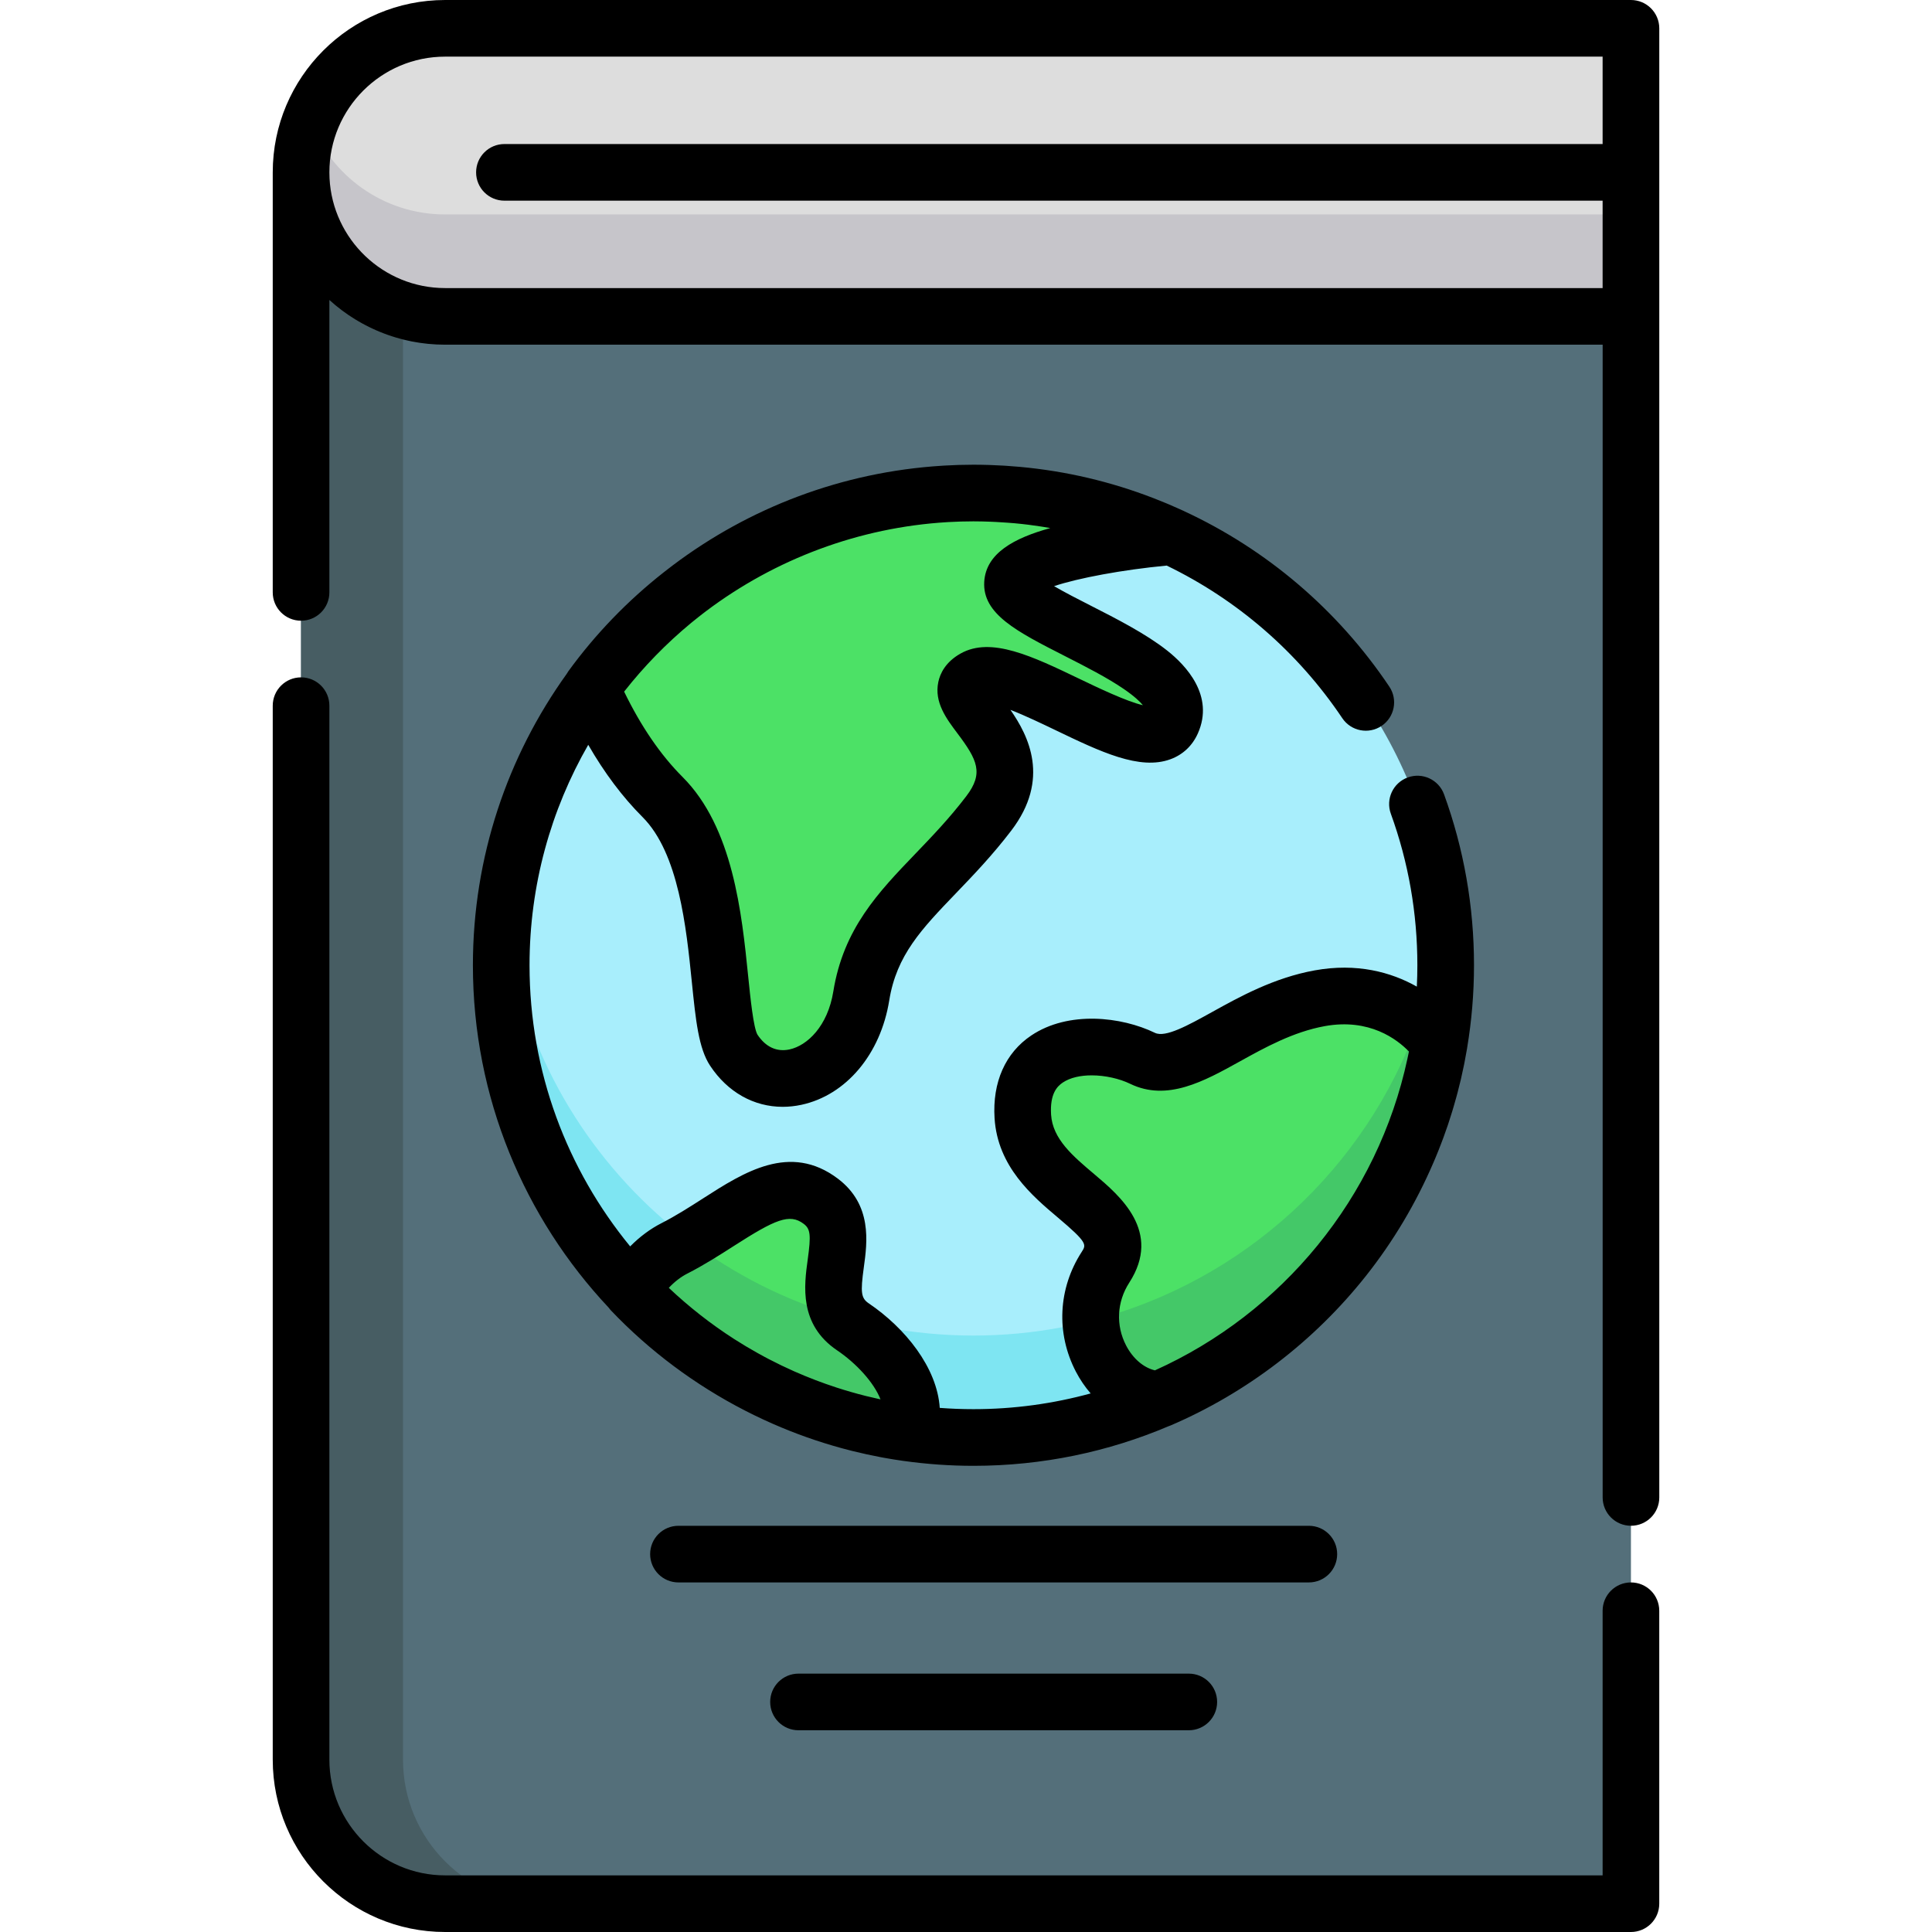 <?xml version="1.0" encoding="iso-8859-1"?>
<!-- Generator: Adobe Illustrator 19.0.0, SVG Export Plug-In . SVG Version: 6.00 Build 0)  -->
<svg version="1.1" id="Capa_1" xmlns="http://www.w3.org/2000/svg" xmlns:xlink="http://www.w3.org/1999/xlink" x="0px" y="0px"
	 viewBox="0 0 512 512" style="enable-background:new 0 0 512 512;" xml:space="preserve">
<path style="fill:#DDDDDD;" d="M432.214,7.505H117.956c-21.081,0-38.172,17.09-38.172,38.172l0,0
	c0,21.081,17.089,38.172,38.172,38.172h314.26V7.505H432.214z"/>
<path style="fill:#C6C5CA;" d="M82.252,32.168c-1.59,4.201-2.468,8.752-2.468,13.509l0,0c0,21.081,17.089,38.172,38.172,38.172
	h314.26V56.83h-314.26C101.632,56.83,87.708,46.58,82.252,32.168z"/>
<path style="fill:#546F7A;" d="M117.956,504.495c-21.081,0-38.172-17.089-38.172-38.172V45.677
	c0,21.081,17.089,38.172,38.172,38.172h314.26v420.647L117.956,504.495L117.956,504.495z"/>
<path style="fill:#475D63;" d="M106.802,466.323V82.188c-15.639-4.771-27.018-19.311-27.018-36.511v420.647
	c0,21.081,17.089,38.172,38.172,38.172h27.018C123.891,504.495,106.802,487.405,106.802,466.323z"/>
<circle style="fill:#A8EEFC;" cx="257.972" cy="255.801" r="125.144"/>
<path style="fill:#7EE5F2;" d="M257.973,353.934c-64.551,0-117.681-48.875-124.418-111.637c-0.476,4.439-0.727,8.944-0.727,13.509
	c0,69.116,56.03,125.146,125.146,125.146s125.146-56.03,125.146-125.146c0-4.565-0.251-9.07-0.727-13.509
	C375.654,305.059,322.525,353.934,257.973,353.934z"/>
<path style="fill:#4CE166;" d="M302.789,280.47c11.423,5.54,25.62-12.051,46.961-15.922c21.036-3.816,31.347,11.614,31.638,12.057
	c-7.111,42.504-35.641,77.749-74.121,94.257c-13.911-0.536-24.15-19.781-14.309-35.009c9.844-15.23-20.632-19.673-21.901-39.981
	C269.789,275.565,291.367,274.93,302.789,280.47z"/>
<path style="fill:#44C868;" d="M375.876,270.822c-13.858,38.867-46.381,68.87-86.784,79.21c0.513,10.912,8.44,20.455,18.176,20.83
	c38.48-16.508,67.009-51.752,74.121-94.257C381.269,276.423,379.445,273.698,375.876,270.822z"/>
<g>
	<path style="fill:#4CE166;" d="M257.973,130.661c18.791,0,36.609,4.149,52.602,11.569c-0.661,0.056-41.73,3.562-42.249,12.398
		c-0.524,8.908,49.254,20.959,42.265,36.679c-5.816,13.081-41.997-17.381-52.349-11.572c-10.352,5.808,18.467,16.582,3.796,35.823
		c-14.672,19.24-30.383,27.229-33.793,48.385c-3.41,21.157-24.102,29.016-33.801,14.345c-5.736-8.677-1.048-49.254-18.864-67.07
		c-8.299-8.299-14.43-18.765-18.902-28.903C179.428,151.015,216.32,130.661,257.973,130.661z"/>
	<path style="fill:#4CE166;" d="M167.303,342.061c2.81-4.566,6.533-8.738,11.423-11.229c15.72-8.006,27.247-21.183,38.775-12.498
		c11.528,8.685-3.847,24.928,8.557,33.311c9.019,6.096,18.94,18.006,14.424,28.084C211.84,375.722,186.305,362.032,167.303,342.061z
		"/>
</g>
<path style="fill:#44C868;" d="M226.056,351.646c-1.186-0.802-2.113-1.675-2.839-2.607c-14.853-4.286-28.57-11.249-40.596-20.332
	c-1.271,0.733-2.568,1.449-3.896,2.126c-4.889,2.491-8.613,6.662-11.423,11.229c19.004,19.97,44.538,33.662,73.177,37.668
	C244.996,369.652,235.074,357.742,226.056,351.646z"/>
<path d="M432.215,0H117.956C92.77,0,72.279,20.491,72.279,45.677v111.315c0,4.145,3.359,7.505,7.505,7.505s7.505-3.36,7.505-7.505
	V79.499c0.518,0.47,1.049,0.929,1.588,1.376c0.175,0.145,0.357,0.281,0.535,0.423c0.375,0.302,0.752,0.603,1.137,0.894
	c0.225,0.169,0.457,0.33,0.685,0.495c0.347,0.251,0.694,0.504,1.049,0.747c0.249,0.17,0.504,0.331,0.757,0.496
	c0.343,0.224,0.685,0.449,1.035,0.664c0.266,0.164,0.536,0.319,0.806,0.478c0.346,0.203,0.692,0.406,1.045,0.601
	c0.278,0.154,0.56,0.301,0.843,0.449c0.351,0.185,0.702,0.367,1.06,0.543c0.29,0.143,0.584,0.281,0.878,0.418
	c0.356,0.166,0.713,0.329,1.075,0.486c0.301,0.131,0.604,0.258,0.909,0.382c0.363,0.149,0.727,0.293,1.095,0.432
	c0.309,0.117,0.618,0.232,0.931,0.342c0.371,0.132,0.743,0.257,1.119,0.379c0.316,0.103,0.632,0.205,0.952,0.301
	c0.378,0.114,0.76,0.22,1.143,0.325c0.321,0.088,0.643,0.176,0.968,0.257c0.389,0.097,0.782,0.185,1.175,0.272
	c0.324,0.072,0.646,0.145,0.974,0.21c0.402,0.08,0.809,0.148,1.215,0.217c0.323,0.055,0.644,0.114,0.97,0.162
	c0.42,0.062,0.846,0.111,1.27,0.162c0.316,0.038,0.629,0.082,0.948,0.113c0.46,0.045,0.926,0.075,1.391,0.106
	c0.285,0.019,0.568,0.047,0.856,0.061c0.65,0.032,1.307,0.046,1.964,0.05c0.101,0.001,0.2,0.007,0.301,0.007h306.755v305.492
	c0,4.145,3.359,7.505,7.505,7.505s7.505-3.36,7.505-7.505V7.505l0,0l0,0C439.72,3.36,436.36,0,432.215,0z M117.956,15.01H424.71
	v23.162H133.677c-4.146,0-7.505,3.36-7.505,7.505s3.359,7.505,7.505,7.505H424.71v23.161H117.956
	c-16.381,0-29.803-12.911-30.626-29.09c-0.027-0.522-0.04-1.048-0.04-1.576C87.289,28.767,101.045,15.01,117.956,15.01z"/>
<path d="M432.215,419.36c-4.146,0-7.505,3.36-7.505,7.505v70.125H117.956c-16.909,0-30.667-13.757-30.667-30.667V187.011
	c0-4.145-3.359-7.505-7.505-7.505s-7.505,3.36-7.505,7.505v279.312c0,25.186,20.491,45.677,45.677,45.677h314.26
	c4.146,0,7.505-3.36,7.505-7.505v-77.63C439.72,422.72,436.36,419.36,432.215,419.36z"/>
<path d="M355.721,190.324c2.311,3.442,6.974,4.359,10.414,2.048c3.44-2.311,4.358-6.973,2.047-10.414
	c-13.772-20.516-32.666-36.417-54.355-46.484c-0.033-0.016-0.06-0.038-0.093-0.053c-0.1-0.047-0.202-0.089-0.302-0.135
	c-0.334-0.154-0.672-0.3-1.008-0.451c-0.887-0.4-1.775-0.794-2.667-1.173c-0.231-0.098-0.463-0.192-0.694-0.289
	c-1.049-0.438-2.1-0.864-3.158-1.275c-0.085-0.033-0.17-0.065-0.255-0.098c-11.321-4.374-23.096-7.137-35.195-8.259
	c-0.072-0.007-0.144-0.014-0.216-0.021c-1.188-0.108-2.379-0.2-3.572-0.277c-0.215-0.014-0.43-0.03-0.646-0.043
	c-1.079-0.064-2.161-0.113-3.245-0.151c-0.277-0.01-0.552-0.025-0.83-0.033c-1.32-0.038-2.643-0.062-3.97-0.062
	c-1.262,0-2.519,0.022-3.772,0.057c-0.267,0.007-0.533,0.021-0.801,0.031c-1.041,0.035-2.079,0.081-3.114,0.141
	c-0.187,0.011-0.373,0.024-0.559,0.036c-26.683,1.645-51.256,11.207-71.391,26.368c-0.476,0.357-0.946,0.723-1.417,1.088
	c-0.358,0.277-0.717,0.553-1.073,0.834c-9.481,7.461-18.005,16.241-25.239,26.195c-0.165,0.227-0.307,0.464-0.444,0.704
	c-15.627,21.762-24.842,48.423-24.842,77.199c0,35.078,13.692,67.014,36.005,90.76c0.171,0.227,0.337,0.458,0.537,0.668
	c10.313,10.837,22.376,19.803,35.55,26.572c0.563,0.29,1.133,0.57,1.701,0.854c0.273,0.135,0.544,0.273,0.818,0.406
	c0.699,0.341,1.404,0.674,2.109,1.004c0.132,0.061,0.263,0.124,0.395,0.185c0.777,0.359,1.557,0.71,2.342,1.056
	c0.036,0.016,0.073,0.032,0.109,0.048c5.829,2.556,11.874,4.703,18.101,6.407c0.098,0.027,0.197,0.053,0.295,0.08
	c0.808,0.219,1.618,0.432,2.432,0.636c0.115,0.029,0.23,0.056,0.345,0.085c2.37,0.587,4.763,1.111,7.181,1.568
	c0.268,0.051,0.535,0.105,0.804,0.154c0.611,0.112,1.225,0.214,1.839,0.318c0.384,0.065,0.769,0.13,1.154,0.192
	c0.619,0.098,1.24,0.191,1.862,0.281c0.18,0.026,0.359,0.056,0.539,0.081c0.027,0.004,0.054,0.002,0.081,0.006
	c6.033,0.844,12.191,1.29,18.453,1.29c18.337,0,35.816-3.742,51.717-10.499c0.18-0.062,0.361-0.123,0.537-0.199
	c20.168-8.653,38.061-22.351,51.746-39.615c7.294-9.202,13.302-19.336,17.907-30.062c0.17-0.396,0.34-0.792,0.507-1.19
	c0.272-0.651,0.54-1.305,0.803-1.961c0.232-0.58,0.457-1.165,0.681-1.749c0.207-0.54,0.418-1.079,0.617-1.622
	c0.408-1.108,0.804-2.221,1.183-3.342c0.112-0.333,0.216-0.669,0.326-1.004c0.289-0.877,0.571-1.756,0.842-2.641
	c0.13-0.425,0.255-0.852,0.381-1.278c0.244-0.827,0.479-1.656,0.707-2.489c0.112-0.407,0.224-0.815,0.332-1.223
	c0.264-1.004,0.516-2.012,0.757-3.025c0.052-0.219,0.109-0.436,0.16-0.656c0.29-1.246,0.561-2.499,0.816-3.758
	c0.054-0.266,0.102-0.533,0.154-0.8c0.199-1.02,0.388-2.042,0.564-3.07c0.025-0.144,0.055-0.288,0.079-0.432
	c0.009-0.054,0.012-0.108,0.02-0.163c1.187-7.119,1.814-14.425,1.814-21.876c0-15.554-2.669-30.789-7.931-45.279
	c-1.415-3.896-5.715-5.909-9.616-4.492c-3.896,1.415-5.907,5.72-4.492,9.615c4.665,12.844,7.03,26.354,7.03,40.156
	c0,1.899-0.049,3.788-0.139,5.666c-6.818-3.862-15.945-6.324-27.064-4.308c-10.824,1.963-19.891,6.989-27.176,11.027
	c-6.374,3.533-12.392,6.872-15.171,5.526v0.001c-8.868-4.302-22.909-5.915-32.776,0.704c-6.864,4.604-10.316,12.388-9.72,21.919
	c0.803,12.842,10.03,20.63,16.767,26.316c7.904,6.671,7.57,7.191,6.32,9.123c-6.255,9.679-6.832,21.536-1.542,31.715
	c1.102,2.119,2.427,4.054,3.921,5.782c-9.9,2.713-20.313,4.17-31.061,4.17c-3.004,0-5.983-0.115-8.931-0.337
	c-0.693-10.692-9.196-21.202-18.784-27.683c-2.067-1.397-2.267-2.832-1.334-9.595c0.909-6.597,2.283-16.567-6.91-23.493
	c-12.651-9.531-24.883-1.685-35.674,5.24c-3.538,2.271-7.198,4.618-11.023,6.566c-2.999,1.528-5.773,3.6-8.317,6.165
	c-16.657-20.303-26.669-46.255-26.669-74.504c0-21.247,5.664-41.198,15.558-58.42c4.282,7.436,9.092,13.847,14.383,19.138
	c9.6,9.599,11.602,29.285,13.063,43.657c1.04,10.23,1.791,17.622,4.847,22.244c4.648,7.032,11.607,10.898,19.233,10.898
	c1.632,0,3.295-0.177,4.972-0.538c11.838-2.55,20.971-13.403,23.267-27.65c1.939-12.03,8.569-18.93,17.745-28.479
	c4.511-4.694,9.622-10.015,14.607-16.55c10.412-13.654,4.546-25.136-0.234-31.985c3.882,1.509,8.537,3.745,11.885,5.354
	c11.996,5.763,22.36,10.739,30.527,7.735c3.298-1.212,5.81-3.583,7.266-6.857c4.444-9.998-3.193-18.04-8.141-21.945
	c-5.681-4.482-13.476-8.452-20.354-11.954c-2.914-1.484-6.709-3.417-9.618-5.115c6.37-2.139,18.1-4.335,29.849-5.451
	C327.719,158.852,343.861,172.658,355.721,190.324z M298.433,356.574c-2.772-5.333-2.462-11.556,0.829-16.647
	c8.756-13.547-2.513-23.058-9.245-28.741c-5.69-4.802-11.065-9.339-11.468-15.782c-0.346-5.539,1.604-7.513,3.1-8.517
	c1.992-1.337,4.753-1.907,7.655-1.907c3.581,0,7.378,0.87,10.21,2.243l0,0c9.786,4.744,19.553-0.668,28.997-5.903
	c6.65-3.686,14.19-7.865,22.579-9.387c11.815-2.144,19.163,3.494,22.288,6.726c-0.034,0.17-0.064,0.342-0.099,0.512
	c-0.088,0.44-0.185,0.878-0.278,1.316c-7.919,36.948-33.236,67.515-66.93,82.671C303.077,362.461,300.242,360.053,298.433,356.574z
	 M194.446,330.213c11.026-7.074,14.796-8.703,18.537-5.885c1.789,1.348,1.97,2.938,1.072,9.454
	c-0.945,6.852-2.372,17.207,7.797,24.08c5.054,3.416,9.725,8.477,11.494,12.983c-0.124-0.027-0.248-0.054-0.372-0.081
	c-1.096-0.238-2.188-0.491-3.275-0.76c-0.132-0.033-0.263-0.064-0.395-0.097c-2.523-0.635-5.021-1.354-7.493-2.154
	c-0.057-0.018-0.113-0.037-0.17-0.055c-3.734-1.217-7.405-2.621-10.997-4.204c-0.078-0.034-0.157-0.068-0.234-0.102
	c-2.248-0.997-4.464-2.068-6.647-3.204c-0.357-0.186-0.712-0.374-1.068-0.564c-0.643-0.343-1.282-0.695-1.918-1.051
	c-2.084-1.165-4.136-2.385-6.14-3.67c-0.013-0.008-0.026-0.017-0.04-0.025c-6.208-3.986-12.015-8.541-17.355-13.587
	c1.537-1.632,3.171-2.896,4.89-3.771C186.62,335.234,190.777,332.566,194.446,330.213z M303.741,188.24
	c0,0.001,0.001,0.001,0.001,0.002c-0.003,0.003-0.005,0.008-0.009,0.014C303.736,188.252,303.739,188.246,303.741,188.24z
	 M282.142,173.831c5.548,2.825,11.284,5.747,15.7,8.775c2.773,1.901,4.253,3.328,5.039,4.28c-4.312-0.978-12.138-4.736-16.725-6.941
	c-12.612-6.058-23.504-11.293-31.585-6.757c-4.051,2.273-5.449,5.359-5.909,7.547c-1.13,5.373,2.146,9.729,5.037,13.571
	c5.331,7.086,7.038,10.58,2.372,16.699c-4.465,5.855-9.055,10.631-13.493,15.251c-9.8,10.198-19.056,19.831-21.742,36.49
	c-1.483,9.206-6.9,14.35-11.609,15.364c-3.381,0.728-6.327-0.642-8.499-3.926c-1.072-1.873-1.873-9.763-2.46-15.523
	c-1.689-16.617-4.003-39.375-17.381-52.753c-5.822-5.821-11.019-13.417-15.487-22.619c5.251-6.688,11.21-12.797,17.762-18.21
	c0.014-0.012,0.029-0.024,0.043-0.035c0.595-0.491,1.198-0.973,1.802-1.453c0.341-0.269,0.682-0.537,1.027-0.803
	c0.36-0.279,0.721-0.557,1.086-0.833c18.374-13.84,40.599-22.181,63.86-23.58c0.122-0.007,0.243-0.017,0.366-0.023
	c0.919-0.052,1.84-0.09,2.762-0.12c0.201-0.007,0.4-0.018,0.601-0.023c1.087-0.031,2.174-0.047,3.264-0.047
	c1.514,0,3.02,0.04,4.524,0.096c0.522,0.02,1.044,0.046,1.565,0.073c0.977,0.049,1.95,0.115,2.922,0.188
	c0.618,0.047,1.239,0.087,1.855,0.144c1.248,0.113,2.493,0.25,3.733,0.403c0.954,0.119,1.901,0.257,2.849,0.399
	c0.396,0.059,0.792,0.118,1.186,0.181c0.578,0.093,1.155,0.196,1.731,0.297c-9.584,2.646-17.059,6.665-17.506,14.241
	C260.332,162.724,269.481,167.383,282.142,173.831z"/>
<path d="M354.364,411.855c0-4.145-3.359-7.505-7.505-7.505H179.798c-4.146,0-7.505,3.36-7.505,7.505s3.359,7.505,7.505,7.505
	h167.061C351.004,419.36,354.364,416,354.364,411.855z"/>
<path d="M211.61,443.529c-4.146,0-7.505,3.36-7.505,7.505s3.359,7.505,7.505,7.505h103.436c4.146,0,7.505-3.36,7.505-7.505
	s-3.359-7.505-7.505-7.505H211.61z"/>
<g>
</g>
<g>
</g>
<g>
</g>
<g>
</g>
<g>
</g>
<g>
</g>
<g>
</g>
<g>
</g>
<g>
</g>
<g>
</g>
<g>
</g>
<g>
</g>
<g>
</g>
<g>
</g>
<g>
</g>
</svg>
